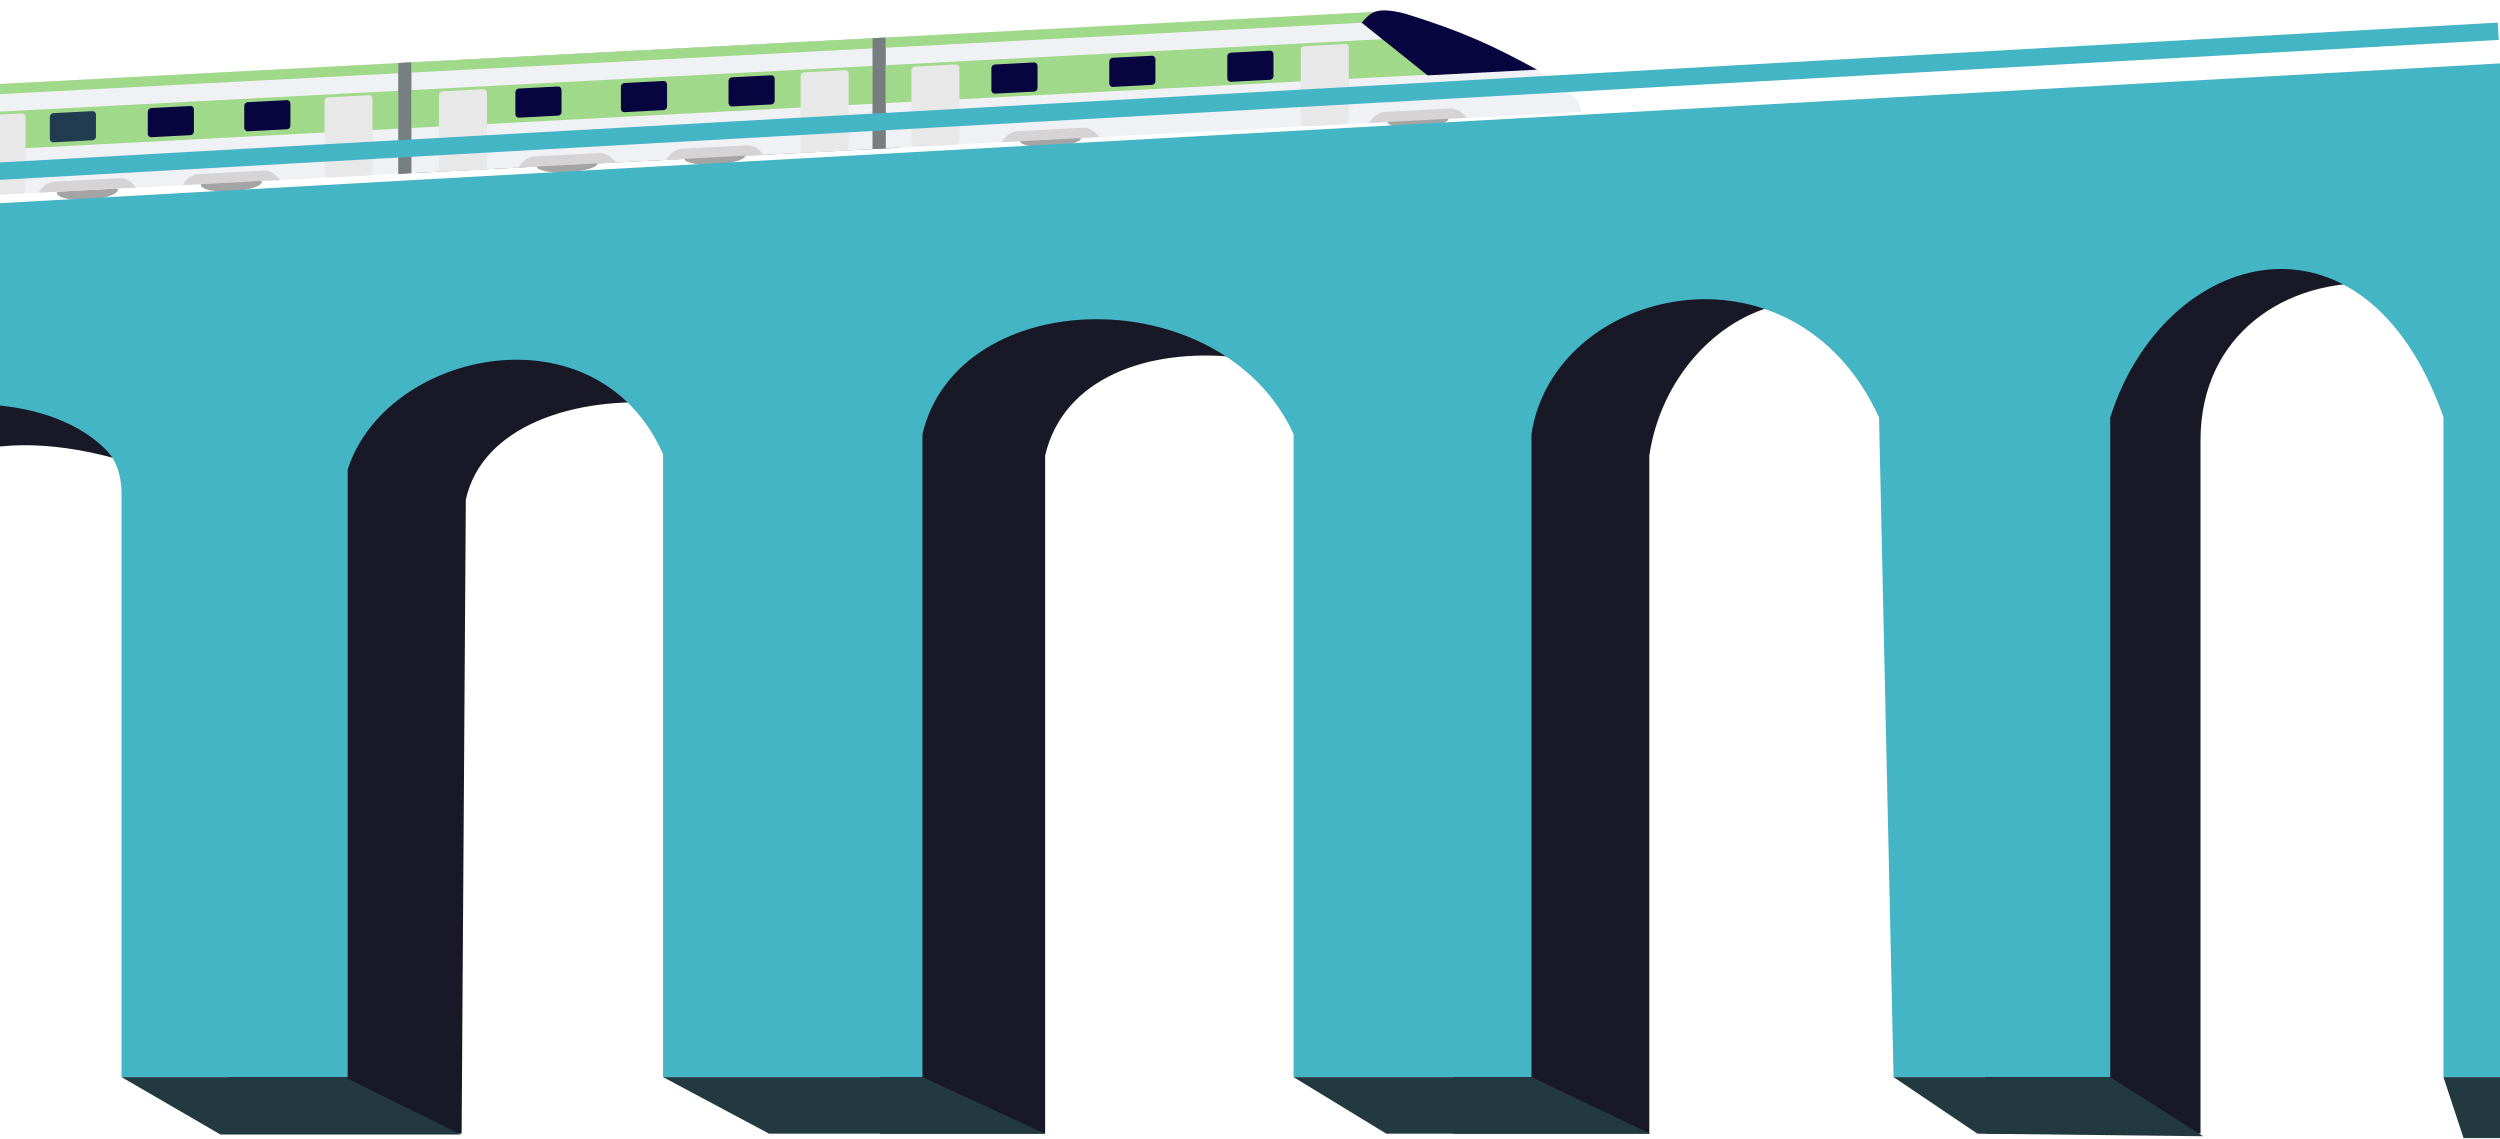 <svg width="1440" height="656" viewBox="0 0 1440 656" fill="none" xmlns="http://www.w3.org/2000/svg">
<path d="M-203 152.217L1535 31V653H1490.58V284.991C1464.79 124.328 1267.5 131.639 1267.5 253.5V653H1144L1136 253.5C1076.54 120.726 962.895 175.08 950 262.384V653H837.221V284.991C795.669 192.837 622.776 173.262 602 262.384V653H506.958V311.667C479.018 216.482 286.938 203.489 268.312 287.762L265.898 653H131.561V293.479C67.493 251.103 -27.652 240.924 -49.427 284.991V653H-203V152.217Z" fill="#191826"/>
<ellipse rx="17.564" ry="4.907" transform="matrix(0.999 -0.052 0 1 50.324 110.217)" fill="#A4A4A4"/>
<rect width="288.469" height="63.807" transform="matrix(0.999 -0.052 0 1 229.441 36.313)" fill="#777E80"/>
<path d="M-47.383 95.027C-44.984 69.77 -35.196 58.508 -11.277 48.929L229.493 36.311V100.118L-28.361 113.632C-39.241 114.202 -48.419 105.927 -47.383 95.027Z" fill="#F0F1F4"/>
<path d="M910.83 64.411C910.83 46.465 844.63 19.546 805.085 7.731C802.028 6.818 798.822 6.474 795.582 6.644L510.077 21.607V85.414L910.83 64.411Z" fill="#F0F1F4"/>
<rect width="266.115" height="63.807" transform="matrix(0.999 -0.052 0 1 236.88 35.924)" fill="#F0F1F4"/>
<path d="M-37.371 66.25L842.264 20.15C847.579 22.81 875.785 34.115 883.19 39.834L-46.407 88.552C-45.344 83.459 -42.155 71.118 -37.371 66.25Z" fill="#A0D98A"/>
<rect width="27.676" height="46.176" rx="2" transform="matrix(0.999 -0.052 0 1 252.83 52.719)" fill="#E8E8E8"/>
<rect width="27.676" height="46.176" rx="2" transform="matrix(0.999 -0.052 0 1 -12.921 66.642)" fill="#E8E8E8"/>
<rect width="27.676" height="46.176" rx="2" transform="matrix(0.999 -0.052 0 1 186.924 56.172)" fill="#E8E8E8"/>
<rect width="27.676" height="46.176" rx="2" transform="matrix(0.999 -0.052 0 1 461.176 41.798)" fill="#E8E8E8"/>
<rect width="27.676" height="46.176" rx="2" transform="matrix(0.999 -0.052 0 1 524.954 38.456)" fill="#E8E8E8"/>
<rect width="27.676" height="46.176" rx="2" transform="matrix(0.999 -0.052 0 1 749.252 26.701)" fill="#E8E8E8"/>
<path d="M-11.858 48.957L801.339 6.339C807.187 7.259 809.965 7.888 816.752 11.408L-24.614 55.502C-20.459 52.493 -17.775 51 -11.858 48.957Z" fill="#A0D98A"/>
<rect width="7.451" height="63.807" transform="matrix(0.999 -0.052 0 1 229.441 36.313)" fill="#777E80"/>
<rect width="7.451" height="63.807" transform="matrix(0.999 -0.052 0 1 502.632 21.995)" fill="#777E80"/>
<rect width="26.611" height="16.791" rx="2" transform="matrix(0.999 -0.052 0 1 28.698 65.286)" fill="#213C51"/>
<rect width="26.611" height="16.791" rx="2" transform="matrix(0.999 -0.052 0 1 140.698 58.954)" fill="#08043F"/>
<path d="M85.123 64.345C85.123 63.24 86.017 62.298 87.12 62.24L109.7 61.057C110.804 60.999 111.698 61.848 111.698 62.952V75.743C111.698 76.848 110.804 77.79 109.7 77.848L87.12 79.032C86.017 79.089 85.123 78.241 85.123 77.136V64.345Z" fill="#08043F"/>
<rect width="26.611" height="16.791" rx="2" transform="matrix(0.999 -0.052 0 1 296.864 51.093)" fill="#08043F"/>
<rect width="26.611" height="16.791" rx="2" transform="matrix(0.999 -0.052 0 1 419.626 44.642)" fill="#08043F"/>
<path d="M357.645 49.929C357.645 48.825 358.54 47.883 359.643 47.825L382.223 46.641C383.326 46.584 384.22 47.432 384.22 48.537V61.328C384.22 62.433 383.326 63.375 382.223 63.433L359.643 64.616C358.54 64.674 357.645 63.825 357.645 62.721L357.645 49.929Z" fill="#08043F"/>
<rect width="26.611" height="16.791" rx="2" transform="matrix(0.999 -0.052 0 1 571.036 37.253)" fill="#08043F"/>
<rect width="26.611" height="16.791" rx="2" transform="matrix(0.999 -0.052 0 1 706.933 30.448)" fill="#08043F"/>
<rect width="26.611" height="16.791" rx="2" transform="matrix(0.999 -0.052 0 1 638.946 33.382)" fill="#08043F"/>
<path d="M784.327 13.073C789.597 7.081 792.637 3.509 809.839 7.992C842.35 18.226 858.505 25.539 885.312 40.104L822.275 43.408L784.327 13.073Z" fill="#08043F"/>
<path d="M23.765 108.842C25.658 106.329 28.554 104.768 31.619 104.608L68.603 102.669C71.322 102.527 73.924 103.501 75.807 105.367L78.493 108.028L22.154 110.98L23.765 108.842Z" fill="#D5D3D3"/>
<ellipse rx="17.564" ry="4.198" transform="matrix(0.999 -0.052 0 1 326.704 95.022)" fill="#A4A4A4"/>
<path d="M300.145 94.357C302.038 91.844 304.934 90.283 307.999 90.122L344.983 88.184C347.702 88.041 350.304 89.016 352.187 90.881L354.873 93.543L298.534 96.495L300.145 94.357Z" fill="#D5D3D3"/>
<ellipse rx="17.564" ry="4.198" transform="matrix(0.999 -0.052 0 1 605.212 80.426)" fill="#A4A4A4"/>
<path d="M578.653 79.767C580.546 77.254 583.441 75.692 586.506 75.532L623.491 73.594C626.21 73.451 628.812 74.425 630.695 76.291L633.381 78.952L577.042 81.905L578.653 79.767Z" fill="#D5D3D3"/>
<ellipse rx="17.564" ry="4.198" transform="matrix(0.999 -0.052 0 1 816.754 69.339)" fill="#A4A4A4"/>
<path d="M790.195 68.679C792.088 66.166 794.983 64.605 798.048 64.444L835.033 62.506C837.752 62.363 840.353 63.337 842.237 65.203L844.923 67.865L788.584 70.817L790.195 68.679Z" fill="#D5D3D3"/>
<ellipse rx="17.564" ry="4.198" transform="matrix(0.999 -0.052 0 1 411.745 90.563)" fill="#A4A4A4"/>
<path d="M385.186 89.903C387.079 87.39 389.974 85.829 393.039 85.668L430.024 83.73C432.743 83.588 435.345 84.562 437.228 86.428L439.914 89.089L383.575 92.041L385.186 89.903Z" fill="#D5D3D3"/>
<ellipse rx="17.564" ry="4.663" transform="matrix(0.999 -0.052 0 1 133.244 105.624)" fill="#A4A4A4"/>
<path d="M106.684 104.499C108.577 101.986 111.473 100.425 114.538 100.264L151.522 98.326C154.241 98.184 156.843 99.158 158.726 101.024L161.413 103.685L105.073 106.637L106.684 104.499Z" fill="#D5D3D3"/>
<path d="M-285 132.962L1467.18 35V620.41H1407.42V240.183C1362 111.509 1246.57 142.507 1215.5 240.461V620.41H1090.69L1082.32 240.461C1033.32 133.24 894.896 165.058 882.126 250.037V620.41H745.111V250.037C703.963 160.337 551.905 163.287 531.331 250.037V620.41H381.929V261.627C344.008 175.705 222.368 201.349 200.259 270.462V620.41H70V284.605C70 275.358 67.766 265.954 61.292 259.351C23.044 220.346 -64.724 227.854 -104.372 258.713C-112.921 265.367 -116.153 276.32 -116.153 287.154V620.41H-285V132.962Z" fill="#44B5C5"/>
<path d="M70 620.41H198.464L265.5 653.5H127L70 620.41Z" fill="#21393F"/>
<path d="M381.929 620.41H531.331L602 653H443L381.929 620.41Z" fill="#21393F"/>
<path d="M745.055 620.41H882.126L950.5 653H798.5L745.055 620.41Z" fill="#21393F"/>
<path d="M1090.69 620.41H1215.5L1269 654.481L1139 653L1090.69 620.41Z" fill="#21393F"/>
<path d="M1407.42 620.41H1518.2L1527.76 655.514H1419L1407.42 620.41Z" fill="#21393F"/>
<path d="M-7.5 99L1439 18" stroke="#44B5C5" stroke-width="10"/>
</svg>
